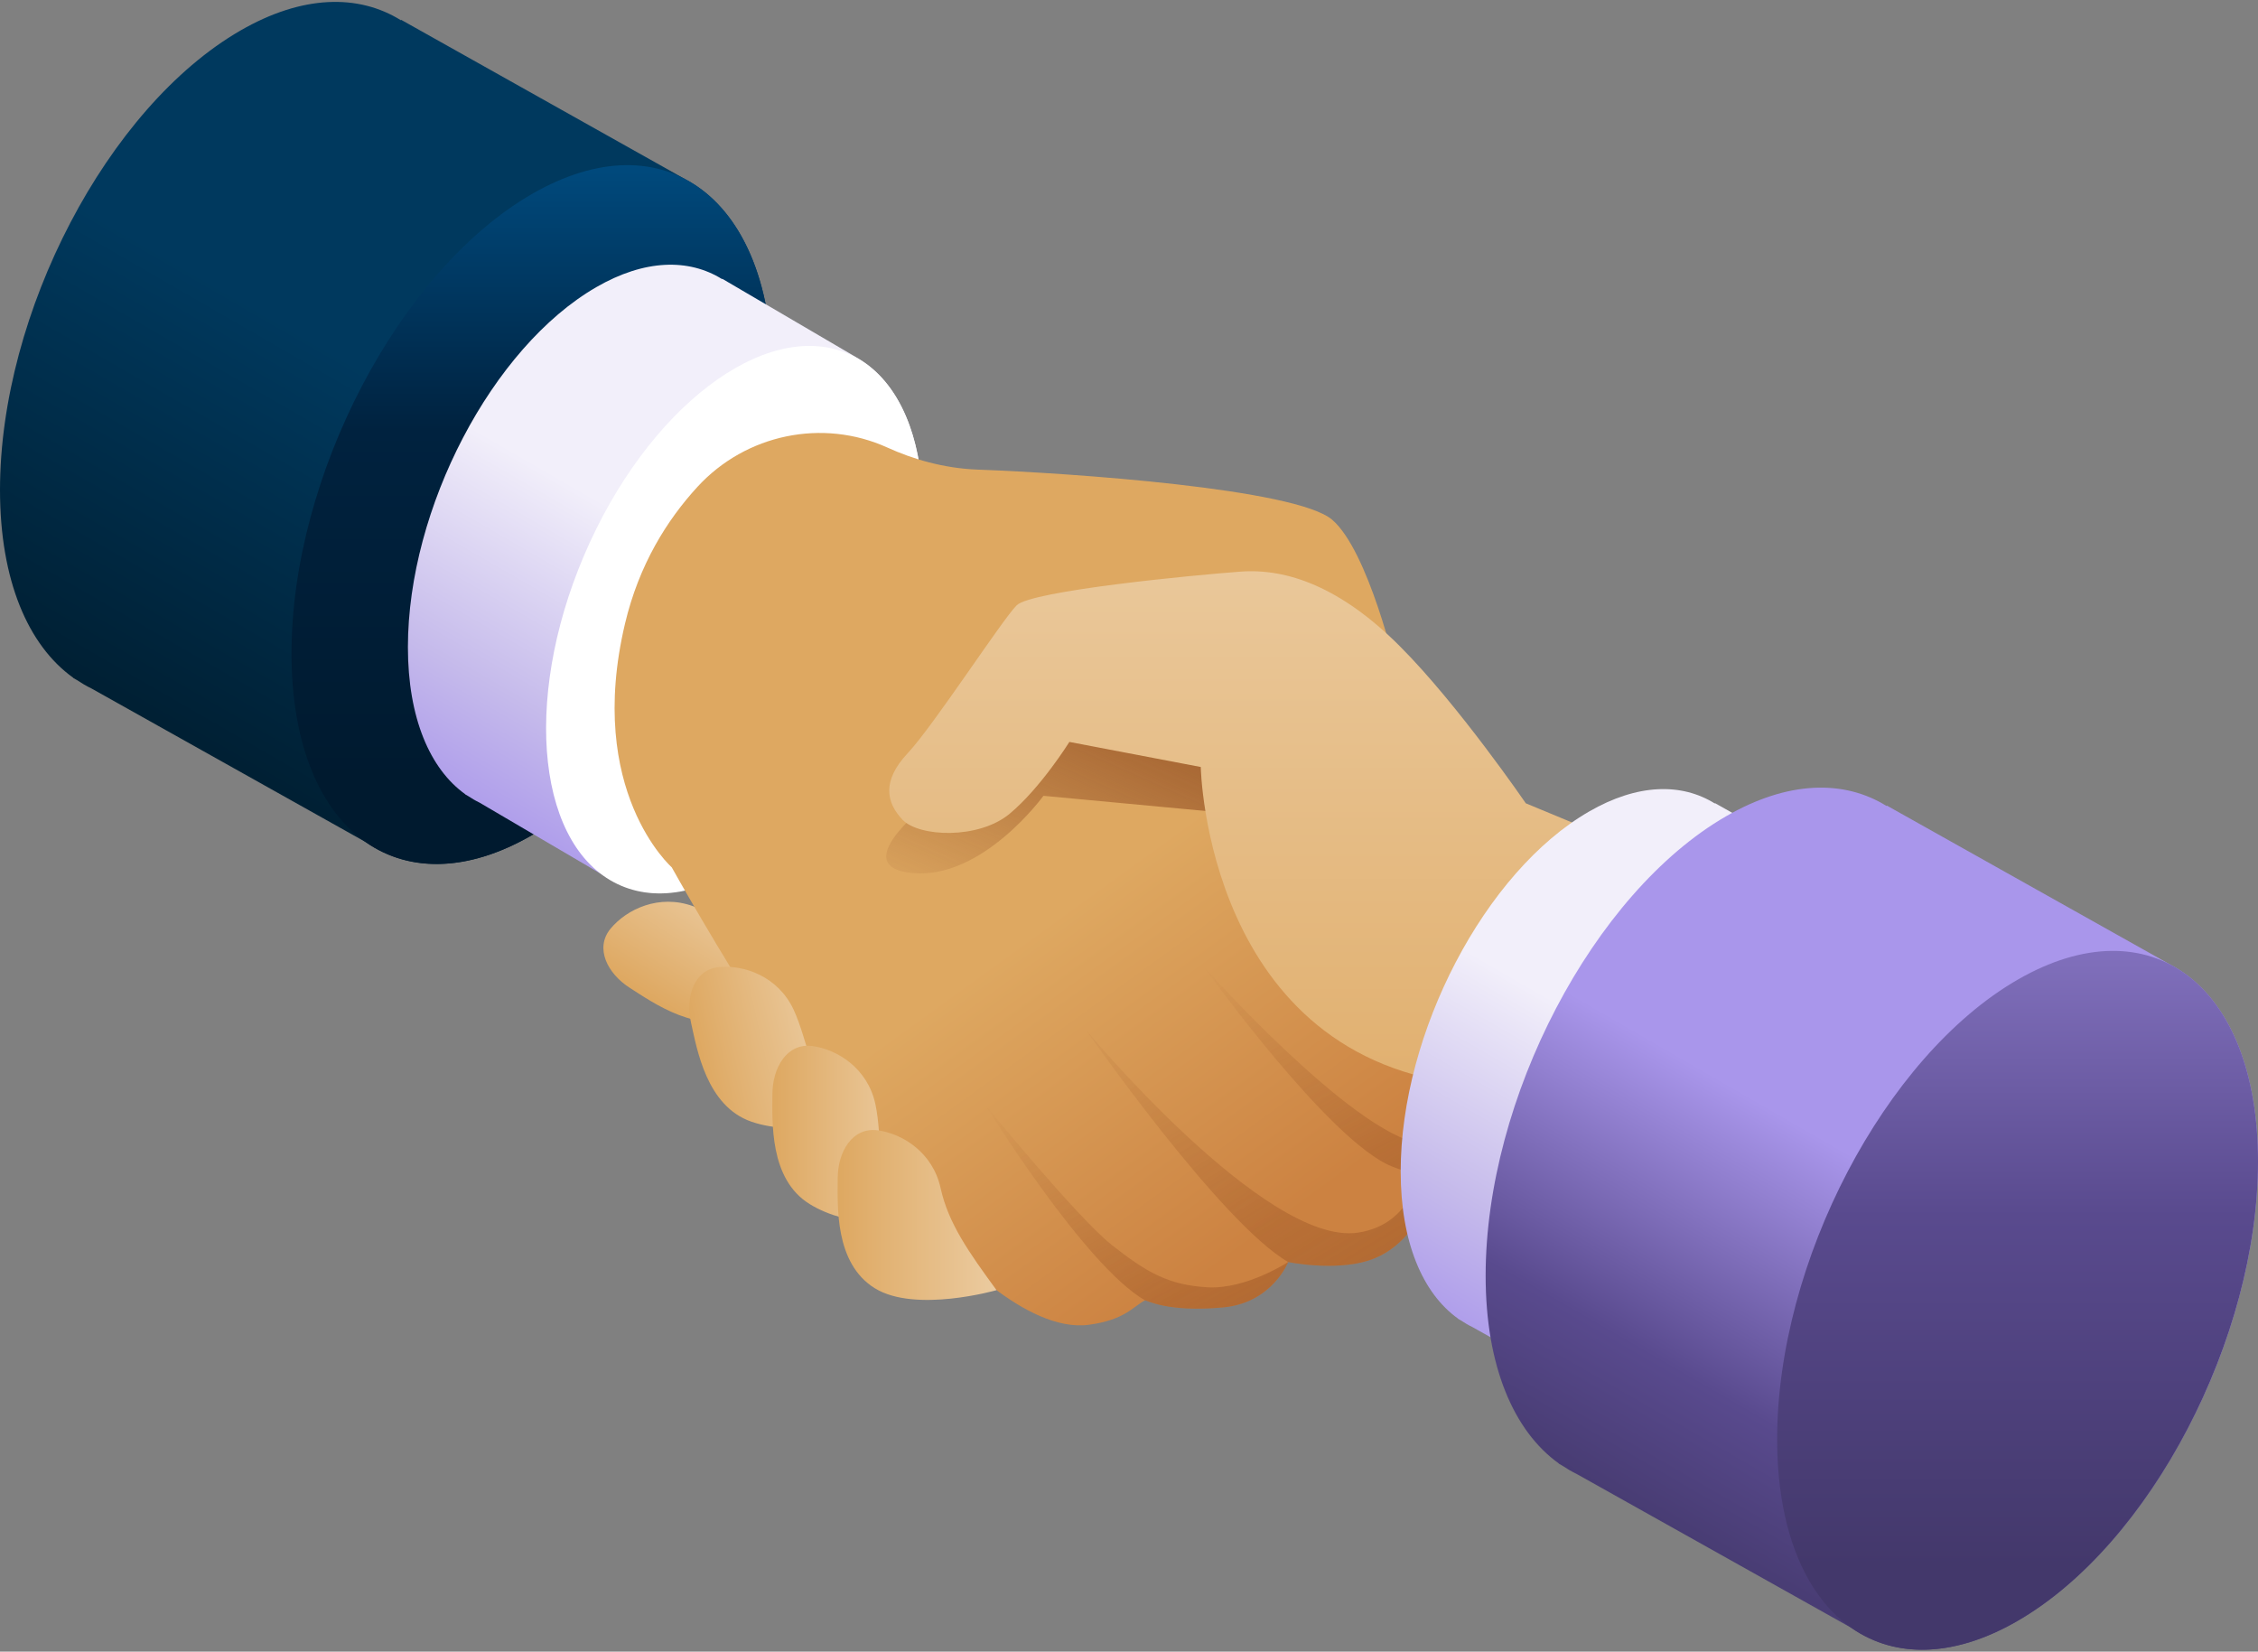 <svg width="283" height="207" viewBox="0 0 283 207" fill="none" xmlns="http://www.w3.org/2000/svg">
<rect x="0" y="0" width="283" height="207" fill="#808080" stroke="none"/>
<path d="M86.622 22.878L86.623 22.875L50.283 2.487L50.255 2.543C44.917 -0.778 37.878 -0.643 30.133 3.828C13.491 13.436 0 39.214 0 61.403C0 72.722 3.524 80.896 9.172 84.937L9.162 84.957L9.626 85.224C10.215 85.616 10.819 85.976 11.451 86.278L45.867 105.555C51.276 109.319 58.598 109.329 66.668 104.67C83.31 95.062 96.802 69.285 96.802 47.095C96.802 35.113 92.862 26.636 86.622 22.878Z" fill="url(#paint0_linear_288_1591)"/>
<path d="M96.802 47.096C96.802 69.285 83.31 95.062 66.668 104.671C50.026 114.279 36.535 104.08 36.535 81.89C36.535 59.701 50.026 33.923 66.668 24.315C83.31 14.707 96.802 24.906 96.802 47.096Z" fill="url(#paint1_linear_288_1591)"/>
<path d="M107.672 44.99L107.673 44.988L90.521 34.938L90.5 34.981C86.317 32.38 80.802 32.485 74.734 35.989C61.695 43.517 51.124 63.714 51.124 81.099C51.124 89.968 53.885 96.372 58.311 99.538L58.303 99.554L58.667 99.764C59.128 100.07 59.601 100.352 60.096 100.589L75.74 109.769C79.978 112.718 85.715 112.726 92.038 109.076C105.077 101.547 115.647 81.351 115.647 63.965C115.648 54.576 112.562 47.935 107.672 44.99Z" fill="url(#paint2_linear_288_1591)"/>
<path d="M110.926 85.7C118.773 67.284 116.688 48.756 106.269 44.317C95.85 39.878 81.043 51.208 73.196 69.624C65.349 88.04 67.434 106.568 77.853 111.008C88.272 115.447 103.079 104.117 110.926 85.7Z" fill="white"/>
<path d="M101.272 118.611C101.272 118.611 98.457 124.642 93.076 127.26C87.696 129.878 81.798 125.624 78.961 123.825C76.125 122.025 74.504 118.816 76.53 116.381C78.556 113.945 82.599 112.019 86.873 113.575C91.147 115.131 95.396 118.999 101.272 118.611Z" fill="url(#paint3_linear_288_1591)"/>
<path d="M174.982 83.992C174.982 83.992 171.515 69.041 166.964 65.14C162.413 61.24 134.244 59.289 122.543 58.856C118.214 58.696 114.361 57.516 111.224 56.094C103.08 52.4 93.473 54.423 87.423 61.007C83.601 65.166 80.088 70.765 78.339 78.142C73.355 99.16 84.189 108.695 84.189 108.695C84.189 108.695 106.741 149.329 118.659 156.047C118.659 156.047 128.472 167.108 136.469 166.032C140.934 165.431 141.961 163.801 143.501 162.968C143.746 162.959 146.318 164.501 153.312 163.853C159.468 163.282 161.448 158.166 161.448 158.166C161.448 158.166 167.18 159.353 171.534 157.975C177.543 156.073 180.586 148.652 180.27 142.951C183.114 119.14 174.982 83.992 174.982 83.992Z" fill="url(#paint4_linear_288_1591)"/>
<path opacity="0.5" d="M151.368 161.335C146.508 161.072 143.717 159.48 139.383 156.065C135.048 152.65 123.556 138.569 123.556 138.569C123.556 138.569 135.893 158.575 143.501 162.967C143.746 162.959 146.318 164.5 153.312 163.852C159.468 163.281 161.448 158.165 161.448 158.165C161.448 158.165 156.227 161.597 151.368 161.335Z" fill="url(#paint5_linear_288_1591)"/>
<path opacity="0.5" d="M187.758 146.194C187.74 146.277 182.365 149.327 174.467 146.194C166.57 143.062 150.875 121.165 150.875 121.165C150.875 121.165 169.328 141.88 177.997 143.324C186.665 144.768 189.817 142.178 189.817 142.178L187.758 146.194Z" fill="url(#paint6_linear_288_1591)"/>
<path opacity="0.5" d="M179.438 149.088L178.062 146.214C178.062 146.214 177.294 153.433 170.182 154.488C158.625 156.202 136.099 129.073 136.099 129.073C136.099 129.073 152.969 153.27 161.448 158.166C161.452 158.167 167.182 159.352 171.533 157.975C175.496 156.721 178.168 153.067 179.438 149.088Z" fill="url(#paint7_linear_288_1591)"/>
<path d="M155.479 102.05L130.777 99.738C130.777 99.738 123.12 110.284 114.308 109.417C105.497 108.55 117.487 99.738 117.487 99.738C117.487 99.738 119.365 82.403 136.411 85.87C153.457 89.337 156.346 92.66 156.346 93.093C156.345 93.526 155.479 102.05 155.479 102.05Z" fill="url(#paint8_linear_288_1591)"/>
<path d="M217.592 111.607L191.233 100.677C191.233 100.677 182.782 88.326 175.415 80.959C168.047 73.591 161.33 71.208 155.479 71.641C149.629 72.075 129.26 74.025 127.418 75.867C125.576 77.709 117.017 90.927 113.767 94.394C110.516 97.86 111.058 100.569 113.117 102.736C115.175 104.903 122.651 105.228 126.551 101.978C130.451 98.728 134.027 92.985 134.027 92.985L150.495 96.127C150.495 96.127 151.145 132.964 184.515 135.997C217.885 139.031 217.592 111.607 217.592 111.607Z" fill="url(#paint9_linear_288_1591)"/>
<path d="M106.103 140.235C106.103 140.235 99.853 142.525 94.193 140.585C88.533 138.645 87.353 131.469 86.612 128.193C85.871 124.917 86.985 121.499 90.139 121.201C93.294 120.904 97.518 122.392 99.45 126.509C101.381 130.627 101.664 136.366 106.103 140.235Z" fill="url(#paint10_linear_288_1591)"/>
<path d="M113.162 153.188C113.162 153.188 106.561 154.041 101.469 150.899C96.377 147.757 96.81 140.498 96.81 137.139C96.81 133.78 98.652 130.692 101.794 131.099C104.936 131.505 108.728 133.889 109.703 138.331C110.678 142.773 109.687 148.433 113.162 153.188Z" fill="url(#paint11_linear_288_1591)"/>
<path d="M124.899 161.694C124.899 161.694 114.742 164.6 109.65 161.458C104.557 158.316 104.991 151.057 104.991 147.698C104.991 144.339 106.832 141.252 109.975 141.658C113.116 142.064 116.909 144.448 117.884 148.89C118.859 153.332 121.424 156.939 124.899 161.694Z" fill="url(#paint12_linear_288_1591)"/>
<path d="M243.419 116.635L243.42 116.632L214.947 100.658L214.925 100.701C210.743 98.1 205.228 98.205 199.16 101.709C186.121 109.237 175.55 129.434 175.55 146.819C175.55 155.688 178.311 162.092 182.736 165.258L182.729 165.274L183.092 165.484C183.554 165.79 184.027 166.072 184.522 166.309L211.487 181.413C215.725 184.362 221.462 184.37 227.785 180.72C240.824 173.191 251.394 152.995 251.394 135.609C251.394 126.221 248.308 119.579 243.419 116.635Z" fill="url(#paint13_linear_288_1591)"/>
<path d="M246.723 157.398C254.57 138.982 252.485 120.454 242.066 116.015C231.647 111.575 216.84 122.906 208.993 141.322C201.146 159.738 203.231 178.266 213.65 182.706C224.069 187.145 238.876 175.814 246.723 157.398Z" fill="white"/>
<path d="M272.821 121.352L272.822 121.349L236.481 100.961L236.453 101.017C231.115 97.696 224.076 97.831 216.331 102.302C199.689 111.911 186.198 137.688 186.198 159.878C186.198 171.197 189.721 179.37 195.369 183.412L195.359 183.432L195.824 183.699C196.413 184.091 197.017 184.451 197.649 184.753L232.064 204.03C237.473 207.794 244.796 207.804 252.866 203.145C269.509 193.537 283 167.76 283 145.57C283 133.587 279.061 125.111 272.821 121.352Z" fill="url(#paint14_linear_288_1591)"/>
<path d="M283 145.57C283 167.759 269.509 193.537 252.867 203.145C236.225 212.753 222.733 202.554 222.733 180.364C222.733 158.175 236.225 132.398 252.867 122.789C269.509 113.181 283 123.38 283 145.57Z" fill="url(#paint15_linear_288_1591)"/>
<defs>
<linearGradient id="paint0_linear_288_1591" x1="22.716" y1="98.738" x2="51.203" y2="49.397" gradientUnits="userSpaceOnUse">
<stop stop-color="#001D2F"/>
<stop offset="1" stop-color="#00395E"/>
</linearGradient>
<linearGradient id="paint1_linear_288_1591" x1="66.668" y1="97.762" x2="66.668" y2="-12.77" gradientUnits="userSpaceOnUse">
<stop stop-color="#001A2F"/>
<stop offset="0.397" stop-color="#00223F"/>
<stop offset="1" stop-color="#0072BC"/>
</linearGradient>
<linearGradient id="paint2_linear_288_1591" x1="63.331" y1="107.269" x2="85.57" y2="68.75" gradientUnits="userSpaceOnUse">
<stop stop-color="#A996EB"/>
<stop offset="0.39" stop-color="#C5BAEB"/>
<stop offset="1" stop-color="#F2EFFA"/>
</linearGradient>
<linearGradient id="paint3_linear_288_1591" x1="83.207" y1="126.278" x2="91.977" y2="112.453" gradientUnits="userSpaceOnUse">
<stop stop-color="#DEA861"/>
<stop offset="1" stop-color="#EBCBA0"/>
</linearGradient>
<linearGradient id="paint4_linear_288_1591" x1="168.202" y1="147.651" x2="140.226" y2="109.036" gradientUnits="userSpaceOnUse">
<stop stop-color="#CC8241"/>
<stop offset="1" stop-color="#DEA861"/>
</linearGradient>
<linearGradient id="paint5_linear_288_1591" x1="157.185" y1="175.741" x2="133.736" y2="132.027" gradientUnits="userSpaceOnUse">
<stop stop-color="#8B451C"/>
<stop offset="1" stop-color="#8B451C" stop-opacity="0"/>
</linearGradient>
<linearGradient id="paint6_linear_288_1591" x1="186.057" y1="160.959" x2="161.14" y2="114.509" gradientUnits="userSpaceOnUse">
<stop stop-color="#8B451C"/>
<stop offset="1" stop-color="#8B451C" stop-opacity="0"/>
</linearGradient>
<linearGradient id="paint7_linear_288_1591" x1="178.145" y1="172.019" x2="144.569" y2="117.226" gradientUnits="userSpaceOnUse">
<stop stop-color="#8B451C"/>
<stop offset="1" stop-color="#8B451C" stop-opacity="0"/>
</linearGradient>
<linearGradient id="paint8_linear_288_1591" x1="146.269" y1="75.14" x2="126.401" y2="119.918" gradientUnits="userSpaceOnUse">
<stop stop-color="#8B451C"/>
<stop offset="1" stop-color="#8B451C" stop-opacity="0"/>
</linearGradient>
<linearGradient id="paint9_linear_288_1591" x1="164.522" y1="158.75" x2="164.522" y2="61.451" gradientUnits="userSpaceOnUse">
<stop stop-color="#DEA861"/>
<stop offset="1" stop-color="#EBCBA0"/>
</linearGradient>
<linearGradient id="paint10_linear_288_1591" x1="87.697" y1="133.071" x2="103.649" y2="129.455" gradientUnits="userSpaceOnUse">
<stop stop-color="#DEA861"/>
<stop offset="1" stop-color="#EBCBA0"/>
</linearGradient>
<linearGradient id="paint11_linear_288_1591" x1="96.801" y1="142.178" x2="113.162" y2="142.178" gradientUnits="userSpaceOnUse">
<stop stop-color="#DEA861"/>
<stop offset="1" stop-color="#EBCBA0"/>
</linearGradient>
<linearGradient id="paint12_linear_288_1591" x1="104.982" y1="152.27" x2="124.899" y2="152.27" gradientUnits="userSpaceOnUse">
<stop stop-color="#DEA861"/>
<stop offset="1" stop-color="#EBCBA0"/>
</linearGradient>
<linearGradient id="paint13_linear_288_1591" x1="193.348" y1="176.071" x2="215.668" y2="137.412" gradientUnits="userSpaceOnUse">
<stop stop-color="#A996EB"/>
<stop offset="0.39" stop-color="#C5BAEB"/>
<stop offset="1" stop-color="#F2EFFA"/>
</linearGradient>
<linearGradient id="paint14_linear_288_1591" x1="208.914" y1="197.212" x2="237.401" y2="147.871" gradientUnits="userSpaceOnUse">
<stop stop-color="#43386B"/>
<stop offset="0.397" stop-color="#594A8E"/>
<stop offset="1" stop-color="#A996EB"/>
</linearGradient>
<linearGradient id="paint15_linear_288_1591" x1="252.867" y1="196.237" x2="252.867" y2="85.704" gradientUnits="userSpaceOnUse">
<stop stop-color="#43386B"/>
<stop offset="0.397" stop-color="#594A8E"/>
<stop offset="1" stop-color="#A996EB"/>
</linearGradient>
</defs>
</svg>
